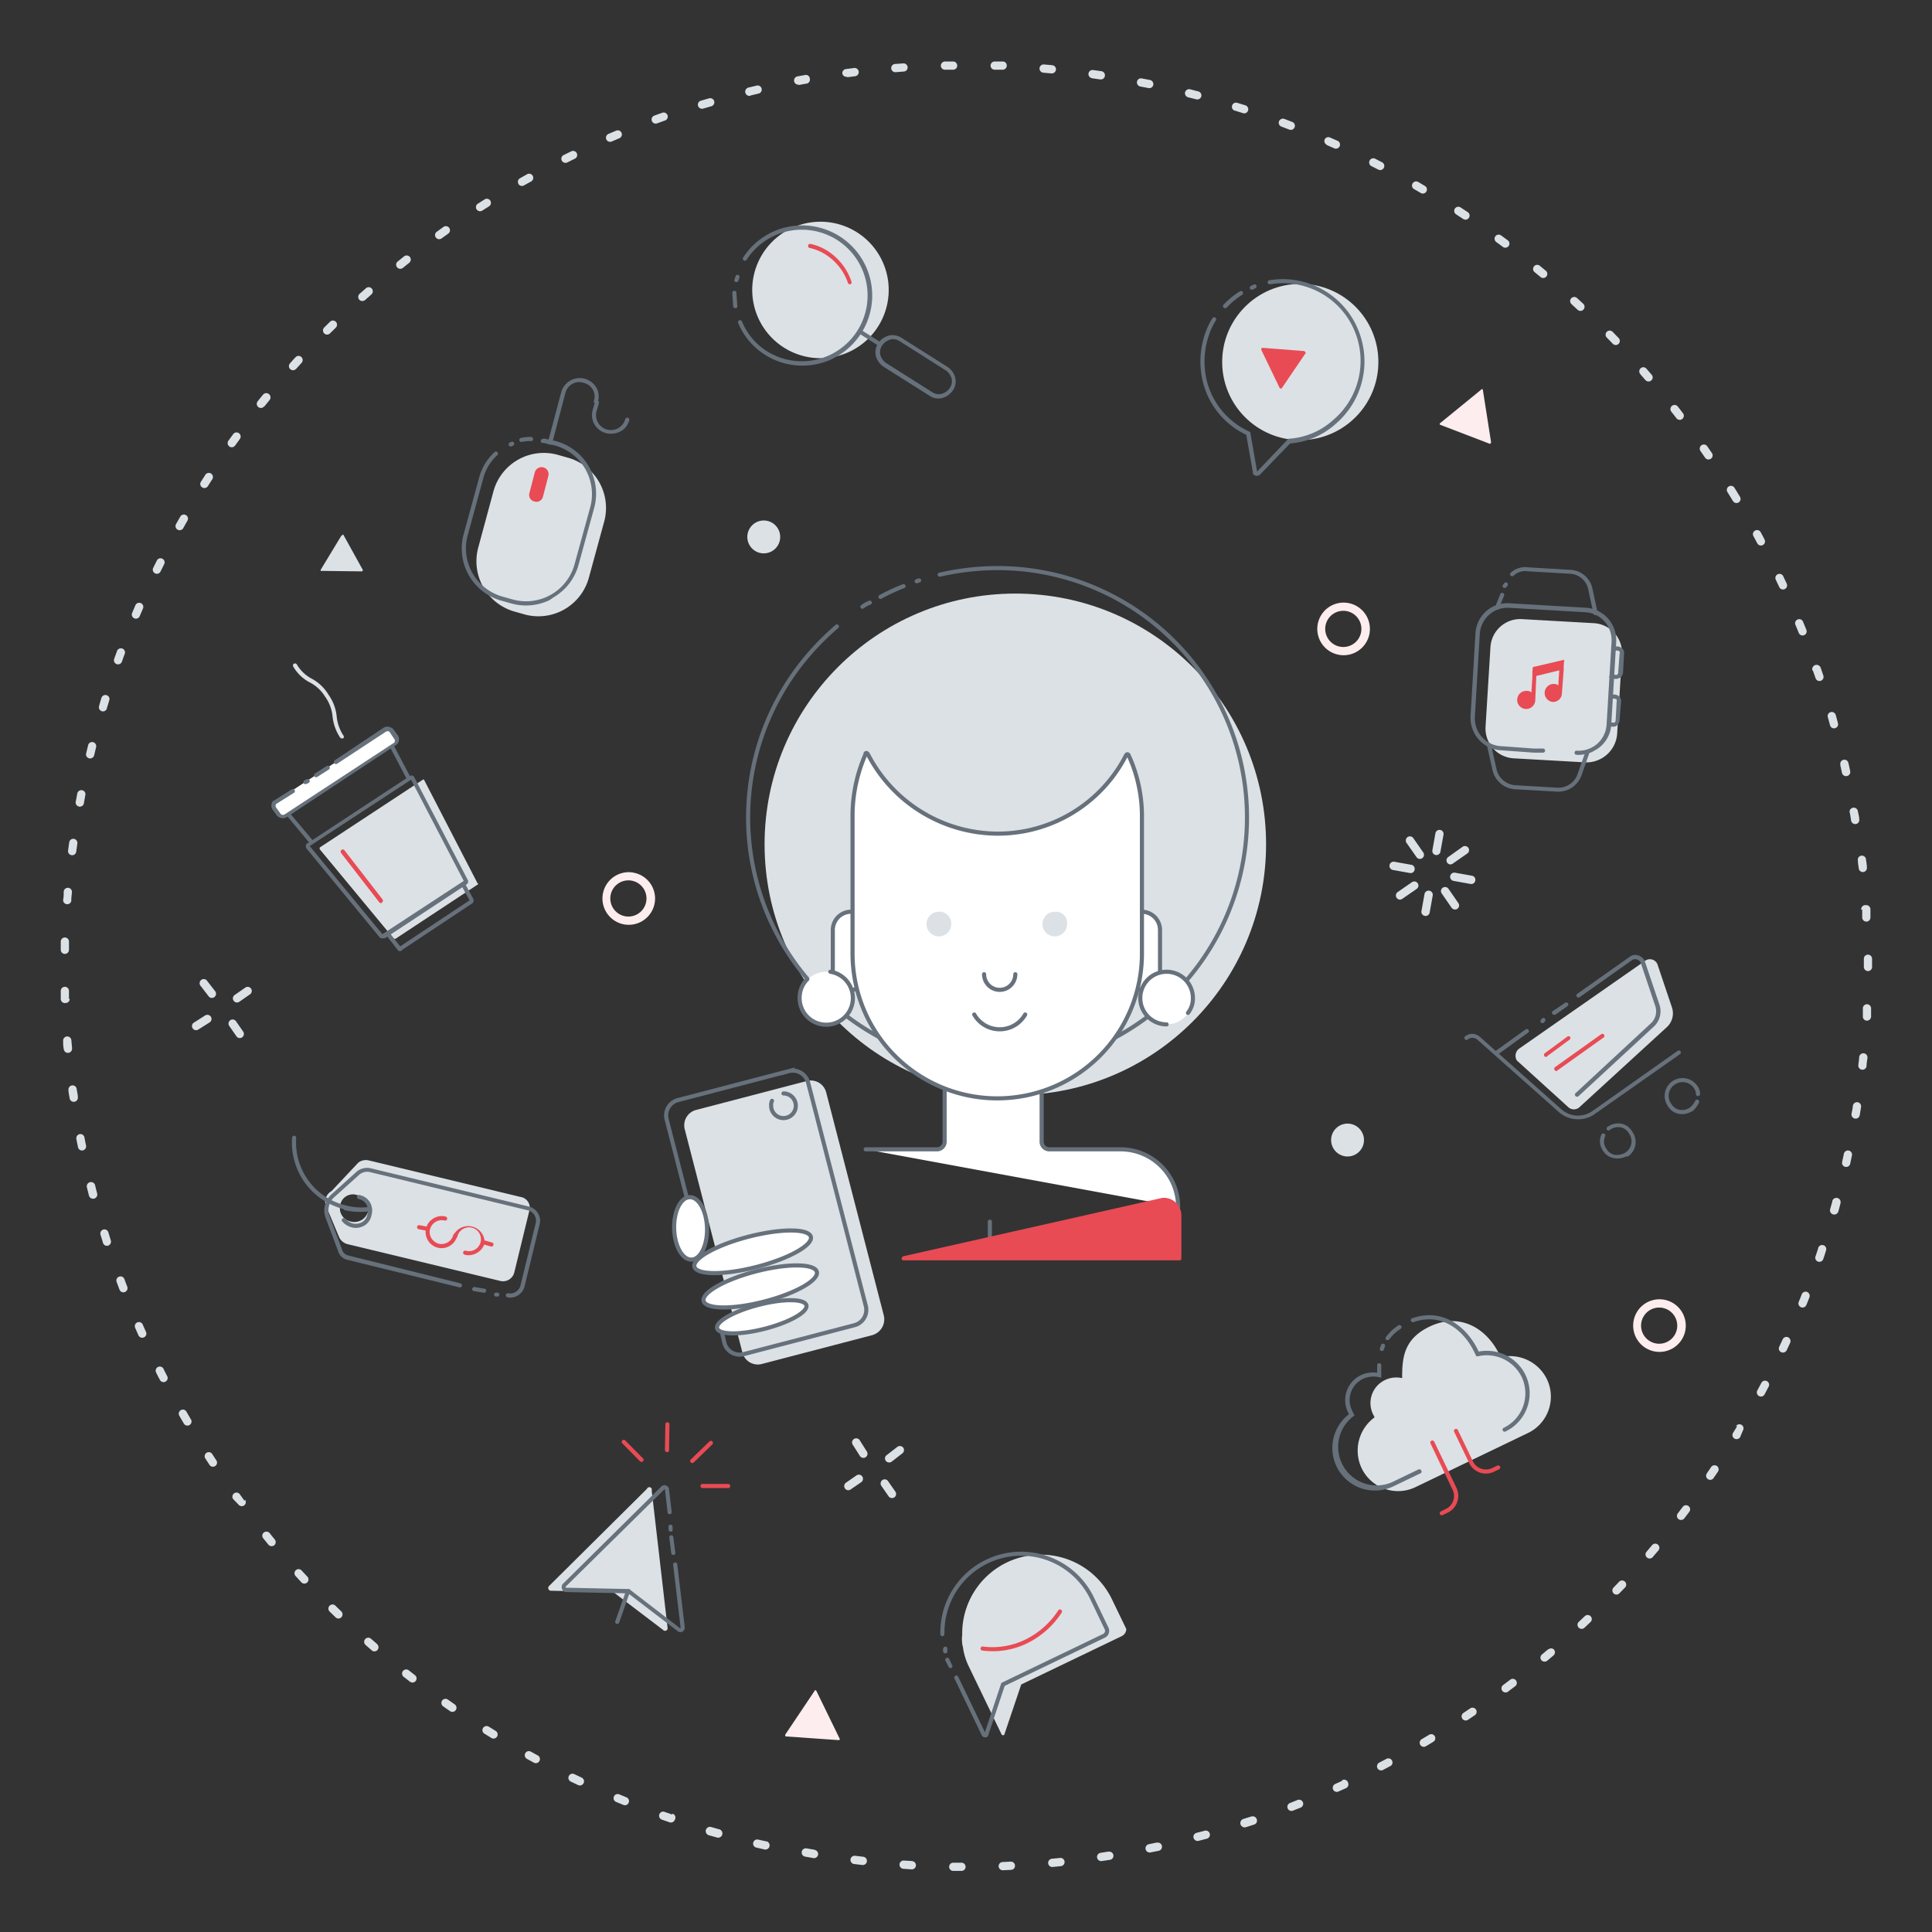 <svg xmlns="http://www.w3.org/2000/svg" viewBox="0 0 235 235"><rect x="0" y="0" width="235" height="235" fill="#333333" stroke="none"/><title>ucd</title><g id="Layer_1" data-name="Layer 1"><g id="girl"><circle cx="123.5" cy="102.7" r="30.5" fill="#dce1e5"/><path d="M114.3,69.9a31.94,31.94,0,0,1,7-.8A30.34,30.34,0,1,1,97.4,80.8a31.92,31.92,0,0,1,4.4-4.6" fill="none" stroke="#67717c" stroke-linecap="round" stroke-miterlimit="10" stroke-width="0.5"/><path d="M111.5,70.7c.1,0,.2-.1.3-.1" fill="none" stroke="#67717c" stroke-linecap="round" stroke-miterlimit="10" stroke-width="0.5"/><path d="M107.1,72.6a23.94,23.94,0,0,1,2.8-1.3" fill="none" stroke="#67717c" stroke-linecap="round" stroke-miterlimit="10" stroke-width="0.5"/><path d="M104.9,73.8a4.05,4.05,0,0,1,.9-.5" fill="none" stroke="#67717c" stroke-linecap="round" stroke-miterlimit="10" stroke-width="0.5"/><path d="M141.1,118.2a2.22,2.22,0,0,1-2.2,2.2h0a2.22,2.22,0,0,1-2.2-2.2v-5.1a2.22,2.22,0,0,1,2.2-2.2h0a2.22,2.22,0,0,1,2.2,2.2Z" fill="#fff" stroke="#67717c" stroke-miterlimit="10" stroke-width="0.5"/><circle cx="141.9" cy="121.4" r="3.2" fill="#fff"/><path d="M141.9,124.6a3.2,3.2,0,1,1,3.2-3.2,2.79,2.79,0,0,1-.6,1.8" fill="none" stroke="#67717c" stroke-linecap="round" stroke-miterlimit="10" stroke-width="0.5"/><path d="M105.3,139.8h8.6a.94.94,0,0,0,1-1V125.6h11.8v13.2a.94.94,0,0,0,1,1h8.6a7,7,0,0,1,7,7" fill="#fff" stroke="#67717c" stroke-linecap="round" stroke-miterlimit="10" stroke-width="0.5"/><line x1="120.4" y1="148.6" x2="120.4" y2="150.6" fill="none" stroke="#67717c" stroke-linecap="round" stroke-miterlimit="10" stroke-width="0.5"/><path d="M143.7,147.8v5.3a.22.22,0,0,1-.2.2H109.9c-.3,0-.3-.4,0-.5l31.5-7.1A2.15,2.15,0,0,1,143.7,147.8Z" fill="#e84b54"/><path d="M101.3,118.2a2.22,2.22,0,0,0,2.2,2.2h0a2.22,2.22,0,0,0,2.2-2.2v-5.1a2.22,2.22,0,0,0-2.2-2.2h0a2.22,2.22,0,0,0-2.2,2.2Z" fill="#fff" stroke="#67717c" stroke-miterlimit="10" stroke-width="0.5"/><circle cx="100.5" cy="121.4" r="3.2" fill="#fff"/><path d="M98.2,119.1a3.1,3.1,0,0,0-.9,1.8,3.24,3.24,0,1,0,3.7-2.7" fill="none" stroke="#67717c" stroke-linecap="round" stroke-miterlimit="10" stroke-width="0.5"/><path d="M105.6,91.8a17.84,17.84,0,0,0,15.7,9.6A17.51,17.51,0,0,0,136.9,92s.2-.5.4-.1a17.72,17.72,0,0,1,1.6,7.3V116a17.6,17.6,0,0,1-35.2,0V99.1a18.55,18.55,0,0,1,1.6-7.4C105.2,91.7,105.4,91.4,105.6,91.8Z" fill="#fff" stroke="#67717c" stroke-miterlimit="10" stroke-width="0.5"/><path d="M115.7,112.4a1.5,1.5,0,1,1-1.5-1.5A1.42,1.42,0,0,1,115.7,112.4Z" fill="#dce1e5"/><path d="M129.8,112.4a1.5,1.5,0,1,1-1.5-1.5A1.37,1.37,0,0,1,129.8,112.4Z" fill="#dce1e5"/><path d="M124.7,123.4a3.57,3.57,0,0,1-6.2,0" fill="none" stroke="#67717c" stroke-linecap="round" stroke-miterlimit="10" stroke-width="0.5"/><path d="M123.5,118.5a1.9,1.9,0,0,1-3.8,0" fill="none" stroke="#67717c" stroke-linecap="round" stroke-miterlimit="10" stroke-width="0.5"/><path d="M106.1,162.4l-13.4,3.5a1.93,1.93,0,0,1-2.4-1.4l-7-27.1a1.93,1.93,0,0,1,1.4-2.4l13.4-3.5a1.93,1.93,0,0,1,2.4,1.4l7,27.1A2,2,0,0,1,106.1,162.4Z" fill="#dce1e5"/><path d="M85.5,153.3l-4.4-17.1a1.93,1.93,0,0,1,1.4-2.4l13.4-3.5a1.93,1.93,0,0,1,2.4,1.4l7,27.1a1.93,1.93,0,0,1-1.4,2.4l-13.4,3.5a1.93,1.93,0,0,1-2.4-1.4l-.3-1.3" fill="none" stroke="#67717c" stroke-linecap="round" stroke-miterlimit="10" stroke-width="0.5"/><ellipse cx="91.39" cy="152" rx="7.3" ry="1.9" transform="matrix(0.97, -0.25, 0.25, 0.97, -35.1, 27.67)" fill="#fff" stroke="#67717c" stroke-linecap="round" stroke-miterlimit="10" stroke-width="0.5"/><ellipse cx="92.31" cy="156.2" rx="7.1" ry="1.9" transform="matrix(0.97, -0.25, 0.25, 0.97, -36.12, 28.04)" fill="#fff" stroke="#67717c" stroke-linecap="round" stroke-miterlimit="10" stroke-width="0.5"/><ellipse cx="92.5" cy="159.89" rx="5.6" ry="1.5" transform="matrix(0.97, -0.25, 0.25, 0.97, -37.04, 28.2)" fill="#fff" stroke="#67717c" stroke-linecap="round" stroke-miterlimit="10" stroke-width="0.5"/><ellipse cx="84" cy="149.41" rx="2" ry="3.8" transform="translate(-4.42 2.58) rotate(-1.71)" fill="#fff" stroke="#67717c" stroke-linecap="round" stroke-miterlimit="10" stroke-width="0.5"/><path d="M95.3,133a1.5,1.5,0,1,1-1.5,1.5,1.27,1.27,0,0,1,.1-.6" fill="none" stroke="#67717c" stroke-linecap="round" stroke-miterlimit="10" stroke-width="0.5"/></g></g><g id="circle"><path d="M210.12,59.86l.13.21.52.84a.5.5,0,1,0,.85-.52c-.17-.28-.34-.57-.52-.85l-.13-.21a.5.5,0,1,0-.85.53Zm-3.28-5,.56.81a.5.5,0,0,0,.7.13.49.49,0,0,0,.13-.69l-.57-.83a.5.5,0,1,0-.82.58Zm-3.55-4.79.61.78a.5.5,0,1,0,.79-.61c-.2-.26-.4-.53-.61-.79a.5.5,0,0,0-.79.62Zm-3.8-4.59.65.75a.51.51,0,0,0,.71.05.49.49,0,0,0,.05-.7l-.66-.76a.48.48,0,0,0-.7,0,.49.49,0,0,0,0,.7Zm-4-4.37.69.71a.49.49,0,0,0,.7,0,.5.5,0,0,0,0-.71l-.7-.72a.5.5,0,1,0-.71.7ZM191.16,37l.73.68a.5.5,0,0,0,.69-.73l-.74-.68a.5.5,0,0,0-.71,0,.5.5,0,0,0,0,.7Zm-4.5-3.9.77.63a.5.5,0,0,0,.64-.76l-.77-.64a.5.5,0,0,0-.71.07.5.5,0,0,0,.07.7ZM182,29.44l.8.59a.5.5,0,1,0,.6-.8l-.81-.59a.5.5,0,0,0-.7.1.51.51,0,0,0,.11.7Zm-4.89-3.37.83.54a.5.5,0,1,0,.55-.83l-.83-.55a.5.5,0,1,0-.55.84ZM172,23l.86.5a.5.5,0,0,0,.5-.86l-.86-.51a.5.5,0,0,0-.68.19A.49.49,0,0,0,172,23Zm-5.24-2.82.89.45a.5.5,0,0,0,.46-.89l-.89-.46a.51.51,0,0,0-.46.9Zm-5.38-2.54.91.4a.5.5,0,0,0,.66-.25.5.5,0,0,0-.25-.66l-.92-.4a.49.49,0,0,0-.66.25A.5.5,0,0,0,161.37,17.6Zm-5.51-2.24.92.35a.5.5,0,1,0,.36-.93l-.93-.36a.52.52,0,0,0-.65.3.5.5,0,0,0,.3.64Zm-5.64-1.94.95.3a.49.49,0,0,0,.63-.32.51.51,0,0,0-.32-.63l-1-.3a.49.49,0,0,0-.62.33.49.49,0,0,0,.32.62Zm-5.73-1.63,1,.25a.51.51,0,0,0,.62-.35.5.5,0,0,0-.36-.61l-1-.26a.51.51,0,0,0-.61.36.51.51,0,0,0,.36.61Zm-5.81-1.31,1,.19a.49.49,0,0,0,.59-.38.52.52,0,0,0-.39-.6l-1-.19a.49.49,0,0,0-.59.39.51.51,0,0,0,.39.59Zm-5.87-1,1,.14a.5.5,0,0,0,.15-1l-1-.14a.5.5,0,0,0-.57.42.51.51,0,0,0,.43.57Zm-5.93-.68,1,.09a.51.51,0,0,0,.55-.45.5.5,0,0,0-.45-.55l-1-.09a.5.5,0,0,0-.09,1Zm-5.95-.36,1,0a.5.5,0,0,0,.52-.48.49.49,0,0,0-.47-.52l-1,0a.5.5,0,0,0,0,1Zm-6,0,1,0a.49.49,0,0,0,.49-.5.5.5,0,0,0-.5-.5l-1,0a.52.52,0,0,0-.49.51.5.5,0,0,0,.51.49Zm-6,.3,1-.08a.49.49,0,0,0,.46-.53.5.5,0,0,0-.53-.46l-1,.07a.5.5,0,0,0,.07,1Zm-5.93.62,1-.13a.5.5,0,1,0-.12-1l-1,.13a.5.5,0,0,0-.43.56A.51.51,0,0,0,103.07,9.33Zm-5.9.95c.33-.06.65-.13,1-.18a.5.5,0,0,0,.4-.58A.49.49,0,0,0,98,9.11l-1,.18a.5.5,0,0,0,.19,1Zm-5.84,1.27,1-.24a.49.49,0,0,0,.37-.6.5.5,0,0,0-.6-.37l-1,.24a.5.5,0,0,0,.24,1Zm-5.74,1.59,1-.29a.5.5,0,0,0,.34-.62.51.51,0,0,0-.62-.34l-1,.29a.5.5,0,0,0-.34.63.51.51,0,0,0,.63.33ZM79.94,15l.94-.34a.5.5,0,1,0-.34-.94l-.94.34a.5.5,0,1,0,.34.94Zm-5.53,2.21.91-.39a.5.5,0,1,0-.39-.92l-.92.39a.5.5,0,1,0,.4.92ZM69,19.76l.89-.44a.5.5,0,1,0-.43-.9l-.9.44a.5.5,0,0,0-.23.67.51.51,0,0,0,.67.23Zm-5.26,2.79.87-.48a.5.5,0,0,0,.19-.68.5.5,0,0,0-.68-.2l-.87.49a.51.51,0,0,0-.19.69A.49.49,0,0,0,63.74,22.55Zm-5.1,3.08.84-.53a.5.5,0,0,0-.53-.85l-.85.54a.5.5,0,0,0,.54.84ZM53.71,29l.81-.58a.5.5,0,0,0-.58-.82l-.81.59a.49.49,0,0,0-.12.69.5.5,0,0,0,.7.12ZM49,32.59l.77-.62a.51.51,0,0,0,.09-.71.52.52,0,0,0-.71-.08l-.78.63a.49.49,0,0,0-.07.7.5.5,0,0,0,.7.08Zm-4.54,3.86.74-.66a.51.51,0,0,0,0-.71.5.5,0,0,0-.71,0l-.75.66a.5.5,0,1,0,.67.75Zm-4.32,4.1.71-.7a.51.51,0,0,0,0-.71.5.5,0,0,0-.71,0l-.71.7a.51.51,0,0,0,0,.71.5.5,0,0,0,.71,0ZM36,44.89l.67-.74a.51.51,0,0,0,0-.71.5.5,0,0,0-.71,0c-.23.24-.45.49-.67.74a.5.5,0,0,0,0,.71.5.5,0,0,0,.7,0Zm-3.84,4.55.62-.77A.5.5,0,1,0,32,48q-.32.38-.63.78a.5.5,0,1,0,.78.62ZM28.6,54.19l.58-.8a.5.5,0,0,0-.12-.7.5.5,0,0,0-.69.11l-.59.81a.51.51,0,0,0,.12.7.5.5,0,0,0,.7-.12Zm-3.31,4.94c.17-.28.35-.56.53-.83a.51.51,0,0,0-.15-.7.5.5,0,0,0-.69.15l-.54.85a.49.49,0,0,0,.16.69.51.51,0,0,0,.69-.16Zm-3,5.11.48-.86a.5.5,0,1,0-.86-.5l-.5.87a.5.5,0,0,0,.2.68.5.5,0,0,0,.68-.19Zm-2.76,5.27c.15-.29.29-.59.44-.88a.5.5,0,0,0-.22-.67.49.49,0,0,0-.67.22l-.45.9a.5.5,0,0,0,.23.66.49.49,0,0,0,.67-.23ZM17,74.93l.39-.91a.5.5,0,1,0-.92-.4l-.39.92a.5.5,0,1,0,.92.39Zm-2.17,5.55c.11-.31.22-.63.34-.94a.5.5,0,1,0-.94-.34c-.11.31-.23.62-.34.94a.5.5,0,0,0,.3.64.5.5,0,0,0,.64-.3ZM13,86.13c.1-.31.2-.63.29-.95a.48.48,0,0,0-.33-.62.49.49,0,0,0-.62.33c-.1.32-.2.64-.29,1a.5.5,0,0,0,.33.62.49.49,0,0,0,.62-.34Zm-1.55,5.75.24-1a.51.51,0,0,0-.37-.61.5.5,0,0,0-.6.37l-.24,1a.49.49,0,0,0,.37.6.5.5,0,0,0,.6-.37ZM10.2,97.71l.18-1a.49.49,0,0,0-.39-.59.5.5,0,0,0-.59.4c-.06.32-.12.65-.19,1a.5.5,0,0,0,1,.18Zm-.93,5.89c.05-.33.09-.66.14-1a.51.51,0,0,0-.43-.57.5.5,0,0,0-.56.43c-.05.33-.09.66-.14,1a.5.5,0,0,0,.43.56.49.49,0,0,0,.56-.43Zm-.6,5.93c0-.33.05-.66.08-1a.5.5,0,0,0-1-.08c0,.33,0,.67-.07,1a.5.5,0,1,0,1,.07Zm-.28,6,0-1a.5.5,0,1,0-1,0c0,.33,0,.67,0,1a.5.5,0,1,0,1,0Zm0,6,0-1a.5.5,0,0,0-1,0l0,1A.51.51,0,0,0,8,122a.5.5,0,0,0,.48-.52Zm.38,6-.09-1a.5.5,0,1,0-1,.08c0,.34,0,.67.08,1a.5.5,0,1,0,1-.09Zm.7,5.93c0-.33-.1-.65-.14-1a.5.5,0,1,0-1,.13c0,.33.09.67.14,1a.5.5,0,1,0,1-.15Zm1,5.89c-.07-.33-.14-.65-.2-1a.5.5,0,0,0-.58-.4.51.51,0,0,0-.4.59c.06.33.13.66.2,1a.49.49,0,0,0,.58.39.51.51,0,0,0,.4-.59Zm1.35,5.82c-.09-.32-.17-.65-.25-1a.5.5,0,0,0-1,.25c.08.32.16.65.25,1a.5.5,0,1,0,1-.25Zm1.66,5.72-.3-1a.51.51,0,0,0-.63-.33.5.5,0,0,0-.32.63c.09.32.2.64.3,1a.5.5,0,0,0,.63.32.51.51,0,0,0,.32-.63Zm2,5.62c-.12-.31-.24-.62-.35-.93a.5.5,0,0,0-.65-.29.49.49,0,0,0-.29.64c.11.31.23.63.35.94a.5.5,0,0,0,.65.29.51.51,0,0,0,.29-.65Zm2.28,5.5c-.14-.3-.27-.6-.4-.9a.5.5,0,0,0-.92.4l.4.91a.5.5,0,1,0,.92-.41Zm2.58,5.38c-.16-.3-.31-.59-.45-.89a.5.5,0,0,0-.9.45c.15.3.3.6.46.89a.49.49,0,0,0,.67.22.5.5,0,0,0,.22-.67Zm2.86,5.22-.5-.86a.5.5,0,1,0-.86.5c.16.29.33.58.5.86a.5.5,0,1,0,.86-.5Zm3.14,5.06-.54-.83a.5.5,0,0,0-.84.54l.55.84a.5.5,0,0,0,.83-.55Zm3.41,4.89-.58-.8a.49.49,0,0,0-.7-.11.5.5,0,0,0-.11.69L29,183a.51.51,0,0,0,.7.11.5.5,0,0,0,.1-.7Zm3.67,4.69c-.21-.25-.42-.51-.62-.77a.52.52,0,0,0-.71-.07.49.49,0,0,0-.07.7l.63.78a.52.52,0,0,0,.71.07.51.51,0,0,0,.06-.71Zm3.93,4.49-.68-.73a.49.49,0,0,0-.7,0,.5.5,0,0,0,0,.71c.23.24.45.49.68.74a.5.5,0,0,0,.74-.68Zm4.16,4.26-.71-.69a.5.5,0,0,0-.71,0,.51.51,0,0,0,0,.71l.72.7a.5.5,0,0,0,.71,0,.51.51,0,0,0,0-.71Zm4.39,4-.75-.65a.5.5,0,0,0-.71,0,.51.51,0,0,0,0,.71l.75.66a.49.49,0,0,0,.7,0,.5.5,0,0,0,0-.71Zm4.6,3.78-.78-.61a.5.5,0,0,0-.62.79l.79.61a.5.5,0,0,0,.61-.79Zm4.79,3.52-.81-.57a.5.5,0,0,0-.7.12.51.51,0,0,0,.12.7l.82.57a.5.5,0,1,0,.57-.82Zm5,3.24-.84-.52a.51.51,0,0,0-.69.16.49.49,0,0,0,.16.69l.85.53a.5.5,0,0,0,.52-.86Zm5.15,3-.87-.48a.5.5,0,0,0-.68.2.51.51,0,0,0,.2.68l.88.48a.5.5,0,0,0,.47-.88Zm5.31,2.68-.89-.42a.49.49,0,0,0-.67.23.5.5,0,0,0,.23.67l.9.43a.51.51,0,0,0,.67-.24.5.5,0,0,0-.24-.67Zm5.45,2.4-.92-.38a.5.5,0,0,0-.38.92l.92.38a.49.49,0,0,0,.65-.27.49.49,0,0,0-.27-.65Zm5.57,2.09-.93-.32a.49.49,0,0,0-.64.3.5.5,0,0,0,.3.64l.95.33a.5.5,0,0,0,.63-.31A.51.51,0,0,0,81.81,220.6Zm5.68,1.79-.95-.27a.5.5,0,1,0-.28,1l1,.28a.5.5,0,1,0,.27-1Zm5.77,1.48-1-.22a.5.5,0,0,0-.6.37.49.49,0,0,0,.37.6l1,.23a.5.5,0,1,0,.22-1ZM99.11,225l-1-.17a.5.5,0,1,0-.18,1l1,.18a.51.51,0,0,0,.58-.41.51.51,0,0,0-.41-.58Zm5.9.85-1-.12a.5.5,0,0,0-.12,1l1,.12a.5.5,0,1,0,.11-1Zm5.94.52-1-.06a.5.5,0,1,0-.07,1l1,.07a.5.5,0,0,0,.06-1Zm6,.2h-1a.5.5,0,1,0,0,1h1a.5.5,0,0,0,0-1Zm6-.13-1,.05a.5.5,0,0,0-.48.52.51.51,0,0,0,.52.48l1-.05a.49.49,0,0,0,.47-.52.5.5,0,0,0-.52-.48Zm6-.45-1,.1a.5.5,0,0,0,.09,1l1-.1a.5.5,0,0,0-.1-1Zm5.92-.78-1,.16a.5.5,0,1,0,.15,1l1-.15a.5.5,0,0,0,.41-.57.51.51,0,0,0-.57-.42Zm5.87-1.1-1,.21a.5.5,0,1,0,.21,1l1-.2a.5.5,0,0,0,.38-.6.49.49,0,0,0-.59-.38Zm5.8-1.43-1,.26a.5.5,0,0,0-.36.61.51.51,0,0,0,.62.36l1-.26a.5.5,0,0,0,.35-.62.5.5,0,0,0-.61-.35Zm5.7-1.74-1,.31a.5.5,0,0,0,.31,1l1-.32a.49.49,0,0,0,.32-.63A.51.51,0,0,0,152.12,221Zm5.59-2-.92.37a.5.5,0,0,0-.29.64.5.5,0,0,0,.65.29l.93-.37a.5.5,0,0,0,.28-.65.51.51,0,0,0-.65-.28Zm5.48-2.35-.91.41a.51.51,0,0,0-.25.66.49.49,0,0,0,.66.25l.92-.41a.51.51,0,0,0,.24-.67A.49.49,0,0,0,163.19,216.58Zm5.33-2.65-.88.46a.51.51,0,0,0-.21.68.5.5,0,0,0,.67.21l.89-.47a.49.49,0,0,0,.21-.67.5.5,0,0,0-.68-.21Zm5.19-2.93-.85.51a.5.5,0,1,0,.5.86c.29-.17.58-.34.86-.52a.5.5,0,0,0,.18-.68.5.5,0,0,0-.69-.17Zm5-3.21-.82.55a.5.5,0,0,0,.55.84l.83-.56a.5.5,0,0,0-.56-.83Zm4.84-3.47-.79.6a.5.5,0,1,0,.59.8l.81-.61a.5.5,0,1,0-.61-.79Zm4.65-3.73-.76.64a.49.49,0,0,0-.07.7.51.51,0,0,0,.71.06l.76-.64a.51.51,0,0,0,.06-.71.49.49,0,0,0-.7,0Zm4.43-4-.72.68a.48.48,0,0,0,0,.7.5.5,0,0,0,.71,0l.73-.69a.49.49,0,0,0,0-.7.5.5,0,0,0-.71,0Zm4.21-4.22-.69.72a.5.5,0,0,0,0,.71.49.49,0,0,0,.7,0l.7-.72a.5.5,0,0,0-.73-.69Zm4-4.44c-.21.25-.43.5-.64.76a.5.5,0,1,0,.75.65l.65-.76a.5.5,0,1,0-.76-.65Zm3.72-4.65-.6.79a.5.5,0,0,0,.09.7.51.51,0,0,0,.7-.09l.61-.8a.5.5,0,0,0-.8-.6Zm3.45-4.84c-.18.27-.37.54-.55.82a.5.5,0,0,0,.82.56l.56-.82a.5.5,0,0,0-.13-.7.51.51,0,0,0-.7.14Zm3.18-5c-.16.28-.34.56-.51.84a.5.5,0,1,0,.86.52L212,174a.5.5,0,0,0-.17-.69.51.51,0,0,0-.69.18Zm2.91-5.19-.47.87a.51.51,0,0,0,.21.68.5.5,0,0,0,.68-.21l.46-.88a.5.5,0,1,0-.88-.46Zm2.62-5.35-.42.9a.5.5,0,0,0,.24.67.52.52,0,0,0,.67-.25l.42-.9a.52.52,0,0,0-.25-.67.5.5,0,0,0-.66.25Zm2.32-5.48c-.12.31-.24.62-.37.92a.5.5,0,0,0,.93.38c.13-.31.25-.62.37-.93a.51.51,0,0,0-.28-.65.5.5,0,0,0-.65.28Zm2-5.6-.31.94a.5.5,0,1,0,.94.32c.11-.31.22-.63.32-1a.49.49,0,0,0-.32-.63.51.51,0,0,0-.63.32Zm1.72-5.7-.27.95a.5.5,0,0,0,1,.27c.09-.32.18-.64.26-1a.5.5,0,1,0-1-.26Zm1.4-5.79c-.06.32-.14.64-.21,1a.49.49,0,0,0,.38.59.5.5,0,0,0,.6-.38l.21-1a.5.5,0,0,0-.38-.6.51.51,0,0,0-.6.39Zm1.09-5.86c0,.32-.1.65-.16,1a.5.5,0,0,0,1,.16c.06-.33.11-.66.16-1a.5.5,0,0,0-.41-.57.51.51,0,0,0-.58.42Zm.77-5.92c0,.33-.07.66-.1,1a.5.5,0,1,0,1,.11c0-.33.07-.66.11-1a.5.5,0,0,0-.45-.55.5.5,0,0,0-.55.44Zm.45-5.94c0,.33,0,.66,0,1a.5.5,0,0,0,.47.53.52.52,0,0,0,.53-.47c0-.34,0-.67,0-1a.51.51,0,0,0-.48-.53.5.5,0,0,0-.52.48Zm.12-6v1a.51.51,0,0,0,.5.5.5.5,0,0,0,.5-.5v-1a.5.5,0,0,0-1,0Zm-.2-6c0,.33,0,.66,0,1a.51.51,0,0,0,.53.48.5.5,0,0,0,.47-.53c0-.33,0-.67,0-1a.5.5,0,0,0-.53-.47A.5.5,0,0,0,226.4,110.68Zm-.53-6c0,.33.07.66.11,1a.5.5,0,0,0,.55.45.5.5,0,0,0,.44-.55c0-.34-.07-.67-.11-1a.5.5,0,0,0-.56-.44.49.49,0,0,0-.43.55ZM225,98.82c.06.33.11.66.16,1a.51.51,0,0,0,.58.41.49.49,0,0,0,.41-.57c0-.33-.11-.67-.17-1a.5.5,0,0,0-1,.17ZM223.83,93c.07.32.14.65.22,1a.5.5,0,0,0,1-.21c-.07-.33-.14-.66-.22-1a.5.5,0,0,0-.6-.37.49.49,0,0,0-.37.6Zm-1.5-5.77.27,1a.5.5,0,0,0,.62.34.49.49,0,0,0,.34-.61l-.27-1a.51.51,0,0,0-.62-.34.5.5,0,0,0-.34.62Zm-1.82-5.67.33.94a.5.5,0,0,0,.63.31.5.5,0,0,0,.31-.64c-.1-.31-.21-.63-.32-.94a.5.5,0,1,0-1,.33ZM218.39,76l.38.92a.5.5,0,1,0,.92-.37c-.12-.31-.25-.62-.38-.93a.49.49,0,0,0-.65-.27A.49.49,0,0,0,218.39,76ZM216,70.52l.42.89a.5.5,0,1,0,.91-.42c-.14-.3-.29-.6-.43-.91a.51.51,0,0,0-.67-.23.5.5,0,0,0-.23.67Zm-2.72-5.31.47.88a.5.5,0,0,0,.68.2.49.49,0,0,0,.2-.67c-.15-.3-.31-.59-.47-.89a.5.5,0,0,0-.68-.19.49.49,0,0,0-.2.67Z" fill="#dce1e5"/></g><g id="stuff"><circle cx="158.16" cy="44.03" r="9.5" fill="#dce1e5"/><path d="M149.12,37.46a.25.25,0,0,1-.3-.39,9.6,9.6,0,0,1,2-1.63.24.24,0,0,1,.34.07.26.26,0,0,1-.07.35,9.35,9.35,0,0,0-1.85,1.53Z" fill="#67717c"/><path d="M152.73,35.05l-.36.17a.25.25,0,0,1-.33-.11.25.25,0,0,1,.12-.34l.36-.17a.25.25,0,0,1,.21.45Z" fill="#67717c"/><path d="M153.19,57.8l-.05,0a.56.56,0,0,1-.56,0,.38.38,0,0,1-.19-.38l-.8-4.53a9.69,9.69,0,0,1-5.11-5.85,10.32,10.32,0,0,1,.14-6.56,8.19,8.19,0,0,1,.86-1.78.24.24,0,0,1,.34-.07.25.25,0,0,1,.08.34,7.73,7.73,0,0,0-.81,1.68,9.86,9.86,0,0,0-.14,6.23,9.3,9.3,0,0,0,5,5.61l.12.06.84,4.81h0l3.81-4h.09a8.83,8.83,0,0,0,5.3-2.23,9.44,9.44,0,0,0-7.63-16.55.26.26,0,0,1-.29-.2.25.25,0,0,1,.21-.29A9.91,9.91,0,0,1,165.52,41a10,10,0,0,1-3.1,10.6,9.34,9.34,0,0,1-5.5,2.34Z" fill="#67717c"/><path d="M158.63,42.7l-5-.39c-.22,0-.27.13-.18.31l2.17,4.51c.08.18.31.18.35,0l2.8-4.12C158.9,43,158.77,42.75,158.63,42.7Z" fill="#e84b54"/><path d="M184.8,127.54l15.37-10.72a1,1,0,0,1,1.42.43l1.8,5.35a2.29,2.29,0,0,1-.57,2.27l-10.71,9.81a1,1,0,0,1-1.34,0L184.51,129A1.08,1.08,0,0,1,184.8,127.54Z" fill="#dce1e5"/><path d="M193.45,135.82a3.58,3.58,0,0,1-3.88-.59l-9.88-8.78a.91.91,0,0,0-1.17,0,.25.25,0,1,1-.29-.41,1.39,1.39,0,0,1,1.79.09l9.88,8.78a3.05,3.05,0,0,0,3.8.23l10.36-7.32a.25.25,0,0,1,.35.06.25.25,0,0,1-.07.35L194,135.49A3,3,0,0,1,193.45,135.82Z" fill="#67717c"/><path d="M191.93,133.38a.26.26,0,0,1-.29-.06.24.24,0,0,1,0-.35l9.21-8.54a2,2,0,0,0,.51-2l-1.8-5.35a.77.77,0,0,0-.5-.39.65.65,0,0,0-.54.09l-6.38,4.51a.24.24,0,0,1-.35-.06.24.24,0,0,1,.06-.34l6.38-4.51a1.13,1.13,0,0,1,1-.18,1.29,1.29,0,0,1,.83.7l1.81,5.37a2.54,2.54,0,0,1-.63,2.53L192,133.34Z" fill="#67717c"/><path d="M189.13,123.41a.24.24,0,0,1-.31-.09.23.23,0,0,1,.06-.34l1.49-1a.25.25,0,0,1,.35.06.24.24,0,0,1-.06.34l-1.49,1.06Z" fill="#67717c"/><path d="M187.73,124.41a.25.25,0,0,1-.26,0,.25.25,0,0,1-.05-.35l.14-.17a.25.25,0,0,1,.35,0,.24.24,0,0,1,0,.35l-.13.18Z" fill="#67717c"/><path d="M182.17,128.31a.25.25,0,0,1-.31-.08.25.25,0,0,1,0-.35l3.71-2.67a.25.25,0,0,1,.35.06.23.23,0,0,1-.06.34l-3.7,2.68Z" fill="#67717c"/><path d="M205.54,135.3a2.12,2.12,0,0,1-1.35.18,2,2,0,0,1-1.33-.95,2.17,2.17,0,0,1,3.59-2.45,1.59,1.59,0,0,1,.34.95.25.25,0,0,1-.5.07,1.31,1.31,0,0,0-.23-.72,1.66,1.66,0,0,0-2.37-.44,1.63,1.63,0,0,0-.4,2.33,1.5,1.5,0,0,0,1,.72,1.66,1.66,0,0,0,1.31-.31,2.91,2.91,0,0,0,.62-.81.25.25,0,0,1,.34-.08.25.25,0,0,1,.09.34,3.36,3.36,0,0,1-.74,1A2.77,2.77,0,0,1,205.54,135.3Z" fill="#67717c"/><path d="M197.83,140.65a2.38,2.38,0,0,1-1.42.23A1.91,1.91,0,0,1,195,140a2,2,0,0,1-.21-2,.25.25,0,0,1,.33-.11.24.24,0,0,1,.12.33,1.52,1.52,0,0,0,.18,1.55,1.44,1.44,0,0,0,1,.7,2,2,0,0,0,1.31-.29,1.63,1.63,0,0,0,.4-2.33,1.52,1.52,0,0,0-1-.73,1.69,1.69,0,0,0-1.31.31.24.24,0,0,1-.35,0,.25.25,0,0,1,.05-.35,2.22,2.22,0,0,1,1.71-.4,2,2,0,0,1,1.33,1,2.12,2.12,0,0,1-.57,3Z" fill="#67717c"/><path d="M188.16,128.53a.25.25,0,0,1-.31-.07.25.25,0,0,1,.05-.35l2.72-2a.25.25,0,0,1,.35,0,.25.25,0,0,1-.06.35l-2.71,2Z" fill="#e84b54"/><path d="M189.43,130.25a.25.25,0,0,1-.31-.08.25.25,0,0,1,0-.35l5.61-4a.25.25,0,1,1,.29.4l-5.61,4Z" fill="#e84b54"/><path d="M192.8,92.73l-8.67-.49a3.63,3.63,0,0,1-3.43-3.9l.59-9.6a3.63,3.63,0,0,1,3.9-3.43l8.67.49a3.63,3.63,0,0,1,3.43,3.9l-.59,9.61A3.75,3.75,0,0,1,192.8,92.73Z" fill="#dce1e5"/><path d="M193.75,91.42a4,4,0,0,1-2,.39.25.25,0,0,1-.23-.27.24.24,0,0,1,.26-.23,3.46,3.46,0,0,0,2.5-.84,3.39,3.39,0,0,0,1.14-2.36l.6-10a3.46,3.46,0,0,0-.84-2.5,3.37,3.37,0,0,0-2.36-1.14l-9.25-.54A3.39,3.39,0,0,0,180,77.07l-.6,10.06a3.43,3.43,0,0,0,.83,2.49,3.37,3.37,0,0,0,2.36,1.14l4,.29h1.1a.26.26,0,0,1,.25.26.25.25,0,0,1-.26.24h-1.11l-4-.29a3.84,3.84,0,0,1-2.7-1.31,4,4,0,0,1-1-2.85l.6-10.06a3.88,3.88,0,0,1,4.16-3.66l9.25.54a3.92,3.92,0,0,1,2.71,1.31,4,4,0,0,1,1,2.86l-.6,10a3.8,3.8,0,0,1-2.19,3.28Z" fill="#67717c"/><path d="M194.17,74.82l-.06,0a.24.24,0,0,1-.29-.19l-.63-2.92A2.37,2.37,0,0,0,191,69.79l-5.14-.3a2.07,2.07,0,0,0-1.75.53.26.26,0,0,1-.36,0,.25.25,0,0,1,0-.35,2.61,2.61,0,0,1,2.14-.66l5.12.3a2.89,2.89,0,0,1,2.7,2.34l.62,2.91A.24.24,0,0,1,194.17,74.82Z" fill="#67717c"/><path d="M183.13,71.48a.24.24,0,0,1-.26,0,.25.25,0,0,1-.05-.35l.14-.18a.25.25,0,1,1,.39.31l-.13.17Z" fill="#67717c"/><path d="M182.19,74.14H182a.25.25,0,0,1-.14-.32l.61-1.51a.25.25,0,1,1,.46.18l-.6,1.51Z" fill="#67717c"/><path d="M190.85,96a3.12,3.12,0,0,1-1.47.29L184.24,96a3,3,0,0,1-2.7-2.33l-.67-3a.25.25,0,1,1,.49-.11l.67,3a2.52,2.52,0,0,0,2.25,1.95l5.13.3a2.47,2.47,0,0,0,2.5-1.72l.94-2.67a.26.26,0,0,1,.32-.15.25.25,0,0,1,.15.32l-.93,2.67A3.06,3.06,0,0,1,190.85,96Z" fill="#67717c"/><path d="M196.88,82.51a.82.82,0,0,1-.47.06H196a.26.26,0,0,1-.25-.26.25.25,0,0,1,.25-.24h.45a.32.32,0,0,0,.26,0,.38.38,0,0,0,.12-.27L197,79.5a.27.27,0,0,0,0-.24.43.43,0,0,0-.27-.13h-.41a.26.26,0,0,1-.25-.26.24.24,0,0,1,.25-.24h.45a.92.92,0,0,1,.63.33.75.75,0,0,1,.14.59l-.12,2.26a1,1,0,0,1-.29.59Z" fill="#67717c"/><path d="M196.57,88.32a.82.82,0,0,1-.47.06h-.42a.24.24,0,0,1-.24-.26.25.25,0,0,1,.25-.24h.45a.32.32,0,0,0,.25,0,.38.38,0,0,0,.13-.27l.12-2.26a.3.3,0,0,0,0-.24.43.43,0,0,0-.27-.13h-.42a.26.26,0,0,1-.24-.26.24.24,0,0,1,.25-.24h.45a.92.92,0,0,1,.63.33.8.8,0,0,1,.14.59L197,87.62a.88.88,0,0,1-.33.62Z" fill="#67717c"/><path d="M186.45,81.14l-.06.58v.67l-.12,1.84a.74.74,0,0,0-.53-.19,1.1,1.1,0,1,0,1,1.18l.13-3,2.79-.68-.12,1.84a.75.75,0,0,0-.53-.19,1.1,1.1,0,0,0-.17,2.19,1.08,1.08,0,0,0,1.13-.88l.23-3v-.45l.06-.8Z" fill="#e84b54"/><path d="M47,146.76h0a8.41,8.41,0,0,1-5.13.43l-.14-.22.22-.15a8,8,0,0,0,4.9-.4.19.19,0,0,1,.25.1A.18.18,0,0,1,47,146.76Z" fill="#67717c"/><path d="M39.76,146.93l1.51,3.6a1.58,1.58,0,0,0,1.07.82l18.44,4.44a1.42,1.42,0,0,0,1.76-.95l1.87-7.67a1.32,1.32,0,0,0-1.1-1.58l-18.45-4.44a1.49,1.49,0,0,0-1.3.29l-3.23,3.44A1.49,1.49,0,0,0,39.76,146.93Zm3.7-1.56a1.67,1.67,0,0,1,1.31,2,1.74,1.74,0,0,1-2.08,1.22,1.66,1.66,0,0,1-1.31-2A1.57,1.57,0,0,1,43.46,145.37Z" fill="#dce1e5"/><path d="M62.82,157.66a1.67,1.67,0,0,1-1.14.13.25.25,0,0,1,.12-.48,1.31,1.31,0,0,0,1.5-.91l1.87-7.66a1.3,1.3,0,0,0-.91-1.51l-19.34-4.68a1.51,1.51,0,0,0-1.18.3l-3.16,2.84a2.15,2.15,0,0,0-.51,2.23l1.51,4a1.05,1.05,0,0,0,.82.8L56,156.1a.25.25,0,0,1,.19.3.25.25,0,0,1-.3.19L42.3,153.25a1.54,1.54,0,0,1-1.2-1.14l-1.5-4a2.63,2.63,0,0,1,.64-2.76l3.18-2.87a2,2,0,0,1,1.61-.39l19.35,4.68a1.77,1.77,0,0,1,1.05.8,1.71,1.71,0,0,1,.22,1.31l-1.86,7.66A1.78,1.78,0,0,1,62.82,157.66Z" fill="#67717c"/><path d="M59,157.24l-.15,0-1.2-.19a.26.26,0,0,1-.21-.29.25.25,0,0,1,.29-.21l1.2.2a.25.25,0,0,1,.21.29Z" fill="#67717c"/><path d="M60.6,157.71h-.19l-.14,0a.26.26,0,0,1-.15-.32.25.25,0,0,1,.32-.15l.13,0a.26.26,0,0,1,.16.32Z" fill="#67717c"/><path d="M44.83,147.32l-.07,0a7.32,7.32,0,0,1-2.87-.23,8.35,8.35,0,0,1-6.36-8.71.26.26,0,0,1,.27-.24.26.26,0,0,1,.23.27,7.86,7.86,0,0,0,6,8.2,7.16,7.16,0,0,0,2.68.22.24.24,0,0,1,.28.21A.24.24,0,0,1,44.83,147.32Z" fill="#67717c"/><path d="M44.15,149.16a2,2,0,0,1-1.44.11,2.26,2.26,0,0,1-1.1-.72.25.25,0,0,1,.38-.32,1.84,1.84,0,0,0,.87.57,1.54,1.54,0,0,0,1.21-.16,1.37,1.37,0,0,0,.62-.92,1.51,1.51,0,0,0-.14-1.24,1.35,1.35,0,0,0-.92-.63.25.25,0,0,1-.2-.3.25.25,0,0,1,.29-.19,1.88,1.88,0,0,1,1.26.85,2,2,0,0,1,.2,1.62,1.85,1.85,0,0,1-.85,1.24Z" fill="#67717c"/><path d="M54.55,151.63a1.93,1.93,0,0,1-2.51-.78,1.91,1.91,0,0,1-.21-1.47,1.94,1.94,0,0,1,.91-1.19,1.91,1.91,0,0,1,1.47-.21.26.26,0,0,1,.18.31.25.25,0,0,1-.31.17,1.45,1.45,0,0,0-1.09.16,1.52,1.52,0,0,0-.68.89,1.41,1.41,0,0,0,.16,1.09,1.52,1.52,0,0,0,.89.68,1.48,1.48,0,0,0,1.77-1.05.24.24,0,0,1,.3-.17.25.25,0,0,1,.18.3A2,2,0,0,1,54.55,151.63Z" fill="#e84b54"/><path d="M57.85,152.48a1.9,1.9,0,0,1-1.33.14.25.25,0,0,1,.13-.49,1.45,1.45,0,1,0-1-1.77.25.25,0,1,1-.48-.13,2,2,0,0,1,3.78,1A2,2,0,0,1,57.85,152.48Z" fill="#e84b54"/><path d="M52.09,149.71l-.16,0-1-.19a.27.27,0,0,1-.2-.3.25.25,0,0,1,.3-.19l1,.19a.26.26,0,0,1,.2.29Z" fill="#e84b54"/><path d="M59.89,151.62l-.18,0-1-.29a.25.25,0,1,1,.13-.48l1,.28a.25.25,0,0,1,.18.31Z" fill="#e84b54"/><path d="M63.86,74.75l-1.16-.33a6.36,6.36,0,0,1-4.53-7.81L60,59.84a6.35,6.35,0,0,1,7.8-4.53l1.16.33a6.35,6.35,0,0,1,4.53,7.81l-1.85,6.77A6.36,6.36,0,0,1,63.86,74.75Z" fill="#dce1e5"/><path d="M62.41,54.2l-.18.09a.27.27,0,0,1-.34-.12.25.25,0,0,1,.12-.34l.18-.08a.25.25,0,0,1,.33.11A.26.26,0,0,1,62.41,54.2Z" fill="#67717c"/><path d="M64.69,53.65l-.11,0a4.31,4.31,0,0,0-1.11.11.25.25,0,0,1-.1-.49,5,5,0,0,1,1.22-.12.25.25,0,0,1,.25.25A.26.26,0,0,1,64.69,53.65Z" fill="#67717c"/><path d="M66.84,73a6.65,6.65,0,0,1-4.59.42l-1.16-.33A6.59,6.59,0,0,1,56.39,65l1.89-6.91A6.34,6.34,0,0,1,60.15,55a.24.24,0,0,1,.35,0,.25.25,0,0,1,0,.35,5.8,5.8,0,0,0-1.72,2.85l-1.89,6.9a6.1,6.1,0,0,0,4.35,7.5l1.17.33a6.11,6.11,0,0,0,7.49-4.35l1.9-6.91a6.14,6.14,0,0,0-4.36-7.5l-1.1-.24-.22-.06a.24.24,0,0,1-.32-.12.26.26,0,0,1,.13-.34.68.68,0,0,1,.54,0l1.09.23a6.62,6.62,0,0,1,4.72,8.12l-1.9,6.91a6.58,6.58,0,0,1-3.07,4Z" fill="#67717c"/><path d="M65,61h0a.82.82,0,0,1-.61-1l.66-2.54a.85.85,0,0,1,1.65.43l-.66,2.54A.82.82,0,0,1,65,61Z" fill="#e84b54"/><path d="M67,54.09l-.17,0a.27.27,0,0,1-.18-.31l1.62-6.1a2.34,2.34,0,0,1,4.27-.53,2.14,2.14,0,0,1,.17,1.76.26.26,0,0,1-.32.16.25.25,0,0,1-.15-.32,1.67,1.67,0,0,0-.14-1.36A1.7,1.7,0,0,0,71,46.57a1.64,1.64,0,0,0-1.38.13,1.69,1.69,0,0,0-.85,1.11l-1.61,6.12Z" fill="#67717c"/><path d="M75.38,52.52a2.57,2.57,0,0,1-1.66.17,2.28,2.28,0,0,1-1.63-2.82l.29-1a.25.25,0,0,1,.48.13l-.29,1a1.81,1.81,0,0,0,3.48,1,.25.25,0,0,1,.3-.19.24.24,0,0,1,.19.29A2.12,2.12,0,0,1,75.38,52.52Z" fill="#67717c"/><path d="M79.27,181.3,81.2,198a.31.31,0,0,1-.54.26l-6-4.56a.11.11,0,0,0-.14-.05l-7.51-.16c-.31,0-.4-.36-.26-.54l11.94-11.85A.3.3,0,0,1,79.27,181.3Z" fill="#dce1e5"/><path d="M83,198.47a.58.58,0,0,1-.66-.13l-5.93-4.53-7.51-.16a.49.49,0,0,1-.48-.26.64.64,0,0,1,0-.69l12-11.87a.58.58,0,0,1,.63-.13.54.54,0,0,1,.33.5l.32,2.7a.25.25,0,0,1-.22.28.26.26,0,0,1-.28-.22l-.31-2.74,0-.06-.08,0L68.8,193l0,.12,7.52.16a.34.34,0,0,1,.36.12L82.65,198c.11.1.15,0,.14,0l-.91-7.66a.24.24,0,0,1,.22-.28.25.25,0,0,1,.28.22l.91,7.66A.57.57,0,0,1,83,198.47Z" fill="#67717c"/><path d="M82,189.13l-.07,0a.24.24,0,0,1-.28-.22l-.24-1.88a.25.25,0,0,1,.21-.28.24.24,0,0,1,.28.22l.24,1.88A.24.24,0,0,1,82,189.13Z" fill="#67717c"/><path d="M81.67,186.3l-.07,0a.26.26,0,0,1-.28-.22l0-.31a.25.25,0,1,1,.49-.07l0,.31A.24.24,0,0,1,81.67,186.3Z" fill="#67717c"/><path d="M75.2,197.52H75a.26.26,0,0,1-.16-.32l1.27-3.6a.25.25,0,0,1,.31-.16.26.26,0,0,1,.16.32l-1.27,3.61Z" fill="#67717c"/><path d="M81.24,176.63l-.11,0a.25.25,0,0,1-.25-.25l.05-3.13a.25.25,0,0,1,.5,0l-.05,3.13A.24.24,0,0,1,81.24,176.63Z" fill="#e84b54"/><path d="M88.69,181l-.11,0-3.13,0a.26.26,0,0,1-.25-.26.25.25,0,0,1,.25-.24l3.13,0a.25.25,0,0,1,.11.47Z" fill="#e84b54"/><path d="M78.14,177.8a.28.28,0,0,1-.29-.05l-2.16-2.19a.25.25,0,1,1,.36-.35l2.16,2.18a.26.26,0,0,1,0,.36Z" fill="#e84b54"/><path d="M84.31,177.93a.24.24,0,0,1-.29-.05.25.25,0,0,1,0-.35l2.27-2.2a.25.25,0,0,1,.36,0,.26.26,0,0,1,0,.36l-2.27,2.2Z" fill="#e84b54"/><path d="M58.12,107.58l-10,6.6a.37.37,0,0,1-.22,0l-9-10.87a.33.33,0,0,1,0-.23l12.56-8.26a.1.1,0,0,1,.13.05l6.52,12.62C58.13,107.36,58.21,107.54,58.12,107.58Z" fill="#dce1e5"/><path d="M46.75,114.1a.56.56,0,0,1-.44,0l-.06,0-9-10.93a.59.59,0,0,1,0-.46l0-.08.07,0,12.56-8.26a.36.36,0,0,1,.5.15L56.88,107a.41.41,0,0,1-.1.56l-10,6.59Zm-9.08-11.19,8.84,10.72,9.9-6.48L50,94.84Zm12.2-8.22h0Z" fill="#67717c"/><path d="M38,102.67a.27.27,0,0,1-.3-.07L33.88,98l13.29-8.7,2.74,5.2a.25.25,0,0,1-.11.34.23.23,0,0,1-.33-.1L47,90.06,34.62,98.15l3.47,4.13a.25.25,0,0,1,0,.35Z" fill="#67717c"/><path d="M48.92,115.61c-.35.17-.53,0-.58-.11L47,113.79a.26.26,0,0,1,0-.36.25.25,0,0,1,.35,0l1.33,1.68,8.44-5.6-1-1.8a.25.25,0,0,1,.44-.24l1,1.85a.45.45,0,0,1-.21.62l-8.46,5.62Zm-.18-.4,0,0Z" fill="#67717c"/><path d="M40.86,92.69l6-4a.68.68,0,0,1,.71.1l.66.91a.68.68,0,0,1-.1.71L34.68,99.22a.68.68,0,0,1-.71-.1l-.66-.91a.66.66,0,0,1,.1-.71l2.21-1.4" fill="#fff"/><path d="M34.81,99.43a.94.94,0,0,1-1-.12l-.05,0-.65-.9a.93.93,0,0,1,.1-1l.07,0,2.21-1.4a.25.25,0,0,1,.34.08.24.24,0,0,1-.07.34l-2.18,1.37a.45.45,0,0,0,0,.42l.61.84a.44.44,0,0,0,.43,0l13.35-8.74a.4.4,0,0,0,0-.42L47.36,89a.4.4,0,0,0-.42,0L41,92.9a.26.26,0,0,1-.35-.07.27.27,0,0,1,.07-.35l6-4h0a.93.93,0,0,1,1,.12l.05,0,.66.9a.93.93,0,0,1-.1,1l-.07.06L34.82,99.43Z" fill="#67717c"/><path d="M38.53,94.53a.25.25,0,0,1-.24-.43l1.44-.92a.26.26,0,0,1,.35.08.25.25,0,0,1-.08.34l-1.44.92Z" fill="#67717c"/><path d="M37.54,95.23l-.27.13a.26.26,0,0,1-.34-.11.25.25,0,0,1,.12-.34l.27-.13a.25.25,0,0,1,.33.12A.25.25,0,0,1,37.54,95.23Z" fill="#67717c"/><path d="M41.69,89.8a.27.27,0,0,1-.32-.09,5.67,5.67,0,0,1-.92-2.57,4.91,4.91,0,0,0-.92-2.42A4.7,4.7,0,0,0,37.67,83a5,5,0,0,1-2-1.92.26.26,0,0,1,.08-.35.27.27,0,0,1,.35.08,4.58,4.58,0,0,0,1.85,1.76,5.26,5.26,0,0,1,2,1.92,5.47,5.47,0,0,1,1,2.63,5.12,5.12,0,0,0,.84,2.37.24.24,0,0,1-.08.34Z" fill="#dce1e5"/><path d="M46.44,109.82a.26.26,0,0,1-.31-.07l-4.65-6a.25.25,0,0,1,.05-.35.24.24,0,0,1,.35,0l4.65,6a.25.25,0,0,1-.05.35Z" fill="#e84b54"/><path d="M96.2,27.79a8.3,8.3,0,1,1-3.88,11.08A8.3,8.3,0,0,1,96.2,27.79Z" fill="#dce1e5"/><path d="M89.68,34.31h-.19a.25.25,0,0,1-.15-.32l.14-.4a.23.23,0,0,1,.31-.15.26.26,0,0,1,.16.32l-.14.4Z" fill="#67717c"/><path d="M89.54,37.48l-.09,0a.26.26,0,0,1-.27-.23l-.11-1.62a.26.26,0,0,1,.24-.26.24.24,0,0,1,.26.23l.11,1.61A.23.23,0,0,1,89.54,37.48Z" fill="#67717c"/><path d="M101.33,43.62a8.79,8.79,0,0,1-1.89.65A8.47,8.47,0,0,1,93,43.12a8.27,8.27,0,0,1-3.21-3.84.23.23,0,0,1,.14-.32.25.25,0,0,1,.32.14,7.74,7.74,0,0,0,3,3.6,8,8,0,1,0-2.44-11.1.24.24,0,0,1-.34.07.25.25,0,0,1-.08-.34,8.53,8.53,0,1,1,10.9,12.29Z" fill="#67717c"/><path d="M115,48.27a2.72,2.72,0,0,1-.43.15,1.87,1.87,0,0,1-1.55-.31l-5.57-3.52a2.33,2.33,0,0,1-.92-1.32,2,2,0,0,1,.31-1.55,2.26,2.26,0,0,1,1.31-.91,2,2,0,0,1,1.55.31l5.57,3.52a2.24,2.24,0,0,1,.92,1.32,1.9,1.9,0,0,1-.3,1.55A2.4,2.4,0,0,1,115,48.27ZM108,41.42a1.7,1.7,0,0,0-.69.59,1.43,1.43,0,0,0-.23,1.15,1.76,1.76,0,0,0,.71,1l5.57,3.52a1.42,1.42,0,0,0,1.16.23,1.72,1.72,0,0,0,1-.71,1.43,1.43,0,0,0,.23-1.15,1.79,1.79,0,0,0-.71-1l-5.58-3.53a1.44,1.44,0,0,0-1.15-.23A1.61,1.61,0,0,0,108,41.42Z" fill="#67717c"/><rect x="105.5" y="39.65" width="0.5" height="2.83" transform="translate(14.52 108.5) rotate(-57.7)" fill="#67717c"/><path d="M103.45,34.57h0a.25.25,0,0,1-.31-.16A6.63,6.63,0,0,0,100.48,31a5.92,5.92,0,0,0-2-.84.25.25,0,1,1,.12-.49,6.31,6.31,0,0,1,2.17.92,7.12,7.12,0,0,1,2.81,3.7A.26.26,0,0,1,103.45,34.57Z" fill="#e84b54"/><path d="M188.16,167.76a4.91,4.91,0,0,1-2.29,6.54l-13.7,6.59a4.91,4.91,0,0,1-6.54-2.29,5,5,0,0,1,1.57-6.2L167,172a3.1,3.1,0,0,1,1.45-4.13,3.21,3.21,0,0,1,2.1-.24c0-2.42.16-4.74,3.32-6.26,3.78-1.82,7,.29,8.49,3.35l.17.36A5,5,0,0,1,188.16,167.76Z" fill="#dce1e5"/><path d="M172.71,179.24l-3.24,1.56a5.18,5.18,0,0,1-5.39-8.78l-.13-.27a3.36,3.36,0,0,1,1.56-4.47,3.52,3.52,0,0,1,2-.31c0-.1,0-.2,0-.3s0-.38,0-.61a.26.26,0,0,1,.26-.25.25.25,0,0,1,.24.25c0,.22,0,.41,0,.59s0,.39,0,.62v.31l-.3-.07a3,3,0,0,0-1.94.22,2.86,2.86,0,0,0-1.33,3.8l.31.64-.17.13a4.68,4.68,0,0,0,4.71,8l3.24-1.56a.25.25,0,0,1,.34.12A.24.24,0,0,1,172.71,179.24Z" fill="#67717c"/><path d="M183.12,174.12a.25.25,0,0,1-.33-.11.25.25,0,0,1,.12-.34,4.65,4.65,0,0,0,2.17-6.2,4.74,4.74,0,0,0-5.31-2.5l-.2,0-.26-.54c-1.18-2.45-3.81-4.86-7.37-3.61a.26.26,0,0,1-.32-.15.24.24,0,0,1,.15-.32c3.87-1.36,6.73,1.23,8,3.86l.09.19a5.23,5.23,0,0,1,5.68,2.81A5.15,5.15,0,0,1,183.12,174.12Z" fill="#67717c"/><path d="M168.89,163h-.25a.27.27,0,0,1-.07-.35,5.73,5.73,0,0,1,1.52-1.44.27.27,0,0,1,.35.07.25.25,0,0,1-.07.35A5.11,5.11,0,0,0,169,162.9Z" fill="#67717c"/><path d="M168.2,164.32H168a.25.25,0,0,1-.16-.31l.14-.4a.25.25,0,1,1,.48.16l-.14.4Z" fill="#67717c"/><path d="M176.08,184l-.63.3a.25.25,0,0,1-.21-.45l.63-.31a1.75,1.75,0,0,0,.82-2.33L174,175.57a.25.25,0,0,1,.11-.33.26.26,0,0,1,.34.11l2.69,5.59A2.27,2.27,0,0,1,176.08,184Z" fill="#e84b54"/><path d="M182.34,178.72l-.63.3a2.26,2.26,0,0,1-3-1.05l-1.82-3.79a.25.25,0,1,1,.45-.21l1.82,3.78a1.76,1.76,0,0,0,2.34.82l.63-.3a.25.25,0,0,1,.33.11A.26.26,0,0,1,182.34,178.72Z" fill="#e84b54"/><path d="M115.08,201.08a.24.24,0,0,1-.33-.12.6.6,0,0,1,0-.5.25.25,0,1,1,.47.17s0,0,0,.12A.24.24,0,0,1,115.08,201.08Z" fill="#67717c"/><path d="M115.73,202.88a.25.25,0,0,1-.34-.12L115,202a.25.25,0,0,1,.12-.33.24.24,0,0,1,.33.12l.39.81A.25.25,0,0,1,115.73,202.88Z" fill="#67717c"/><path d="M136.47,199l-12.25,5.89-2.06,6.1a.2.2,0,0,1-.32,0l-4-8.29a8,8,0,0,1-.68-2.11c0-.23-.13-.5-.12-.72a3.59,3.59,0,0,1,0-1,9.58,9.58,0,0,1,18.22-4.32l1.74,3.6A1,1,0,0,1,136.47,199Z" fill="#dce1e5"/><path d="M120,211.31l-.17,0a.4.4,0,0,1-.4-.21l-3.33-6.93a.26.26,0,0,1,.11-.34.25.25,0,0,1,.34.12l3.25,6.75,2-6,12.35-5.94a.43.43,0,0,0,.21-.6l-1.73-3.61a9.33,9.33,0,0,0-17.75,4.22.25.25,0,0,1-.25.25.24.24,0,0,1-.25-.24,9.83,9.83,0,0,1,18.7-4.44l1.73,3.6a.92.92,0,0,1-.44,1.27l-12.16,5.85-2,6A.43.43,0,0,1,120,211.31Z" fill="#67717c"/><path d="M125,199.85a9.58,9.58,0,0,1-5.48.92.25.25,0,1,1,.07-.49,9.1,9.1,0,0,0,5.19-.88,10,10,0,0,0,3.94-3.52.25.25,0,0,1,.35-.07.25.25,0,0,1,.07.34A10.53,10.53,0,0,1,125,199.85Z" fill="#e84b54"/></g><g id="more-stuff"><path d="M173.3,111.4a.5.5,0,0,1-.4-.58l.37-2.07a.5.5,0,0,1,1,.18l-.37,2.06A.5.5,0,0,1,173.3,111.4Z" fill="#dce1e5"/><path d="M174.63,104a.5.5,0,0,1-.4-.58l.37-2.07a.5.5,0,0,1,.58-.4.49.49,0,0,1,.4.58l-.37,2.06A.5.5,0,0,1,174.63,104Z" fill="#dce1e5"/><path d="M171.49,106.19l-2.06-.37a.5.5,0,1,1,.17-1l2.07.37a.5.5,0,0,1,.4.58A.49.49,0,0,1,171.49,106.19Z" fill="#dce1e5"/><path d="M178.87,107.52l-2.06-.37a.5.5,0,1,1,.17-1l2.07.37a.5.5,0,0,1,.4.58A.49.49,0,0,1,178.87,107.52Z" fill="#dce1e5"/><path d="M170.2,109.42a.57.57,0,0,1-.32-.21.51.51,0,0,1,.12-.7l1.75-1.21a.5.5,0,0,1,.69.13.49.49,0,0,1-.12.69l-1.75,1.21A.49.49,0,0,1,170.2,109.42Z" fill="#dce1e5"/><path d="M176.36,105.14a.48.48,0,0,1-.33-.21.5.5,0,0,1,.13-.69L177.9,103a.51.51,0,0,1,.7.12.5.5,0,0,1-.13.7l-1.74,1.21A.5.5,0,0,1,176.36,105.14Z" fill="#dce1e5"/><path d="M172.62,104.47a.51.51,0,0,1-.32-.21l-1.22-1.74a.51.51,0,0,1,.13-.7.5.5,0,0,1,.7.13l1.21,1.74a.51.51,0,0,1-.13.7A.55.55,0,0,1,172.62,104.47Z" fill="#dce1e5"/><path d="M176.89,110.62a.5.5,0,0,1-.32-.2l-1.21-1.75a.49.49,0,0,1,.13-.69.5.5,0,0,1,.69.12l1.21,1.75a.5.5,0,0,1-.12.69A.48.48,0,0,1,176.89,110.62Z" fill="#dce1e5"/><path d="M76.05,111.45a2.2,2.2,0,1,1,2.55-1.77,2.2,2.2,0,0,1-2.55,1.77m1-5.31a3.2,3.2,0,1,0,2.58,3.71A3.19,3.19,0,0,0,77,106.14" fill="#fdedee"/><circle cx="163.91" cy="138.67" r="2" fill="#dce1e5"/><path d="M108.07,177.88a.49.49,0,0,1-.21-.89l1.29-1a.52.52,0,0,1,.71.09.51.51,0,0,1-.1.7l-1.29,1A.48.48,0,0,1,108.07,177.88Z" fill="#dce1e5"/><path d="M103.1,181.26a.51.51,0,0,1-.32-.21.5.5,0,0,1,.12-.7l1.28-.89a.5.5,0,0,1,.57.83l-1.28.88A.5.5,0,0,1,103.1,181.26Z" fill="#dce1e5"/><path d="M108.41,182.21a.5.5,0,0,1-.32-.2l-.89-1.28a.51.51,0,0,1,.13-.7.49.49,0,0,1,.69.13l.89,1.28a.5.5,0,0,1-.12.69A.48.48,0,0,1,108.41,182.21Z" fill="#dce1e5"/><path d="M104.92,177.32a.51.51,0,0,1-.33-.23l-.87-1.37a.49.49,0,0,1,.16-.69.5.5,0,0,1,.69.15l.87,1.38a.5.5,0,0,1-.52.76Z" fill="#dce1e5"/><path d="M163,78.66a2.2,2.2,0,1,1,2.56-1.78A2.2,2.2,0,0,1,163,78.66m1-5.31a3.2,3.2,0,1,0,2.58,3.71A3.2,3.2,0,0,0,164,73.35" fill="#fdedee"/><path d="M28.74,121.93a.46.46,0,0,1-.32-.21.49.49,0,0,1,.12-.69l1.28-.89a.5.5,0,1,1,.57.82l-1.28.89A.49.49,0,0,1,28.74,121.93Z" fill="#dce1e5"/><path d="M23.76,125.3a.48.48,0,0,1-.33-.23.49.49,0,0,1,.15-.68l1.38-.88a.51.51,0,0,1,.69.16.5.5,0,0,1-.15.69l-1.38.87A.51.51,0,0,1,23.76,125.3Z" fill="#dce1e5"/><path d="M29.08,126.26a.51.51,0,0,1-.32-.21l-.89-1.28a.5.5,0,0,1,.82-.57l.89,1.28a.51.51,0,0,1-.13.7A.55.55,0,0,1,29.08,126.26Z" fill="#dce1e5"/><path d="M25.69,121.38a.51.51,0,0,1-.31-.19l-1-1.3a.5.5,0,1,1,.8-.6l1,1.29a.51.51,0,0,1-.1.7A.52.52,0,0,1,25.69,121.38Z" fill="#dce1e5"/><circle cx="92.9" cy="65.31" r="2" fill="#dce1e5"/><path d="M201.42,163.41a2.2,2.2,0,1,1,2.56-1.78,2.2,2.2,0,0,1-2.56,1.78m1-5.32a3.2,3.2,0,1,0,2.58,3.72,3.21,3.21,0,0,0-2.58-3.72" fill="#fdedee"/><path d="M99.19,205.57a.08.08,0,0,0-.08.06L95.51,211c0,.1,0,.2.06.21l6.42.45c.1,0,.22-.06.14-.18l-2.82-5.79a.25.25,0,0,0-.12-.1" fill="#fdedee"/><path d="M41.5,65.19,39,69.32c0,.1,0,.2.08.12L44,69.5c.1,0,.12-.08.13-.18L41.74,65Z" fill="#dce1e5"/><path d="M180.27,47.34a.09.09,0,0,0-.11.06l-5,4.08c-.11.08,0,.19.07.21l6,2.3a.36.36,0,0,0,.14-.18l-1-6.38s0-.08-.08-.09" fill="#fdedee"/></g></svg>